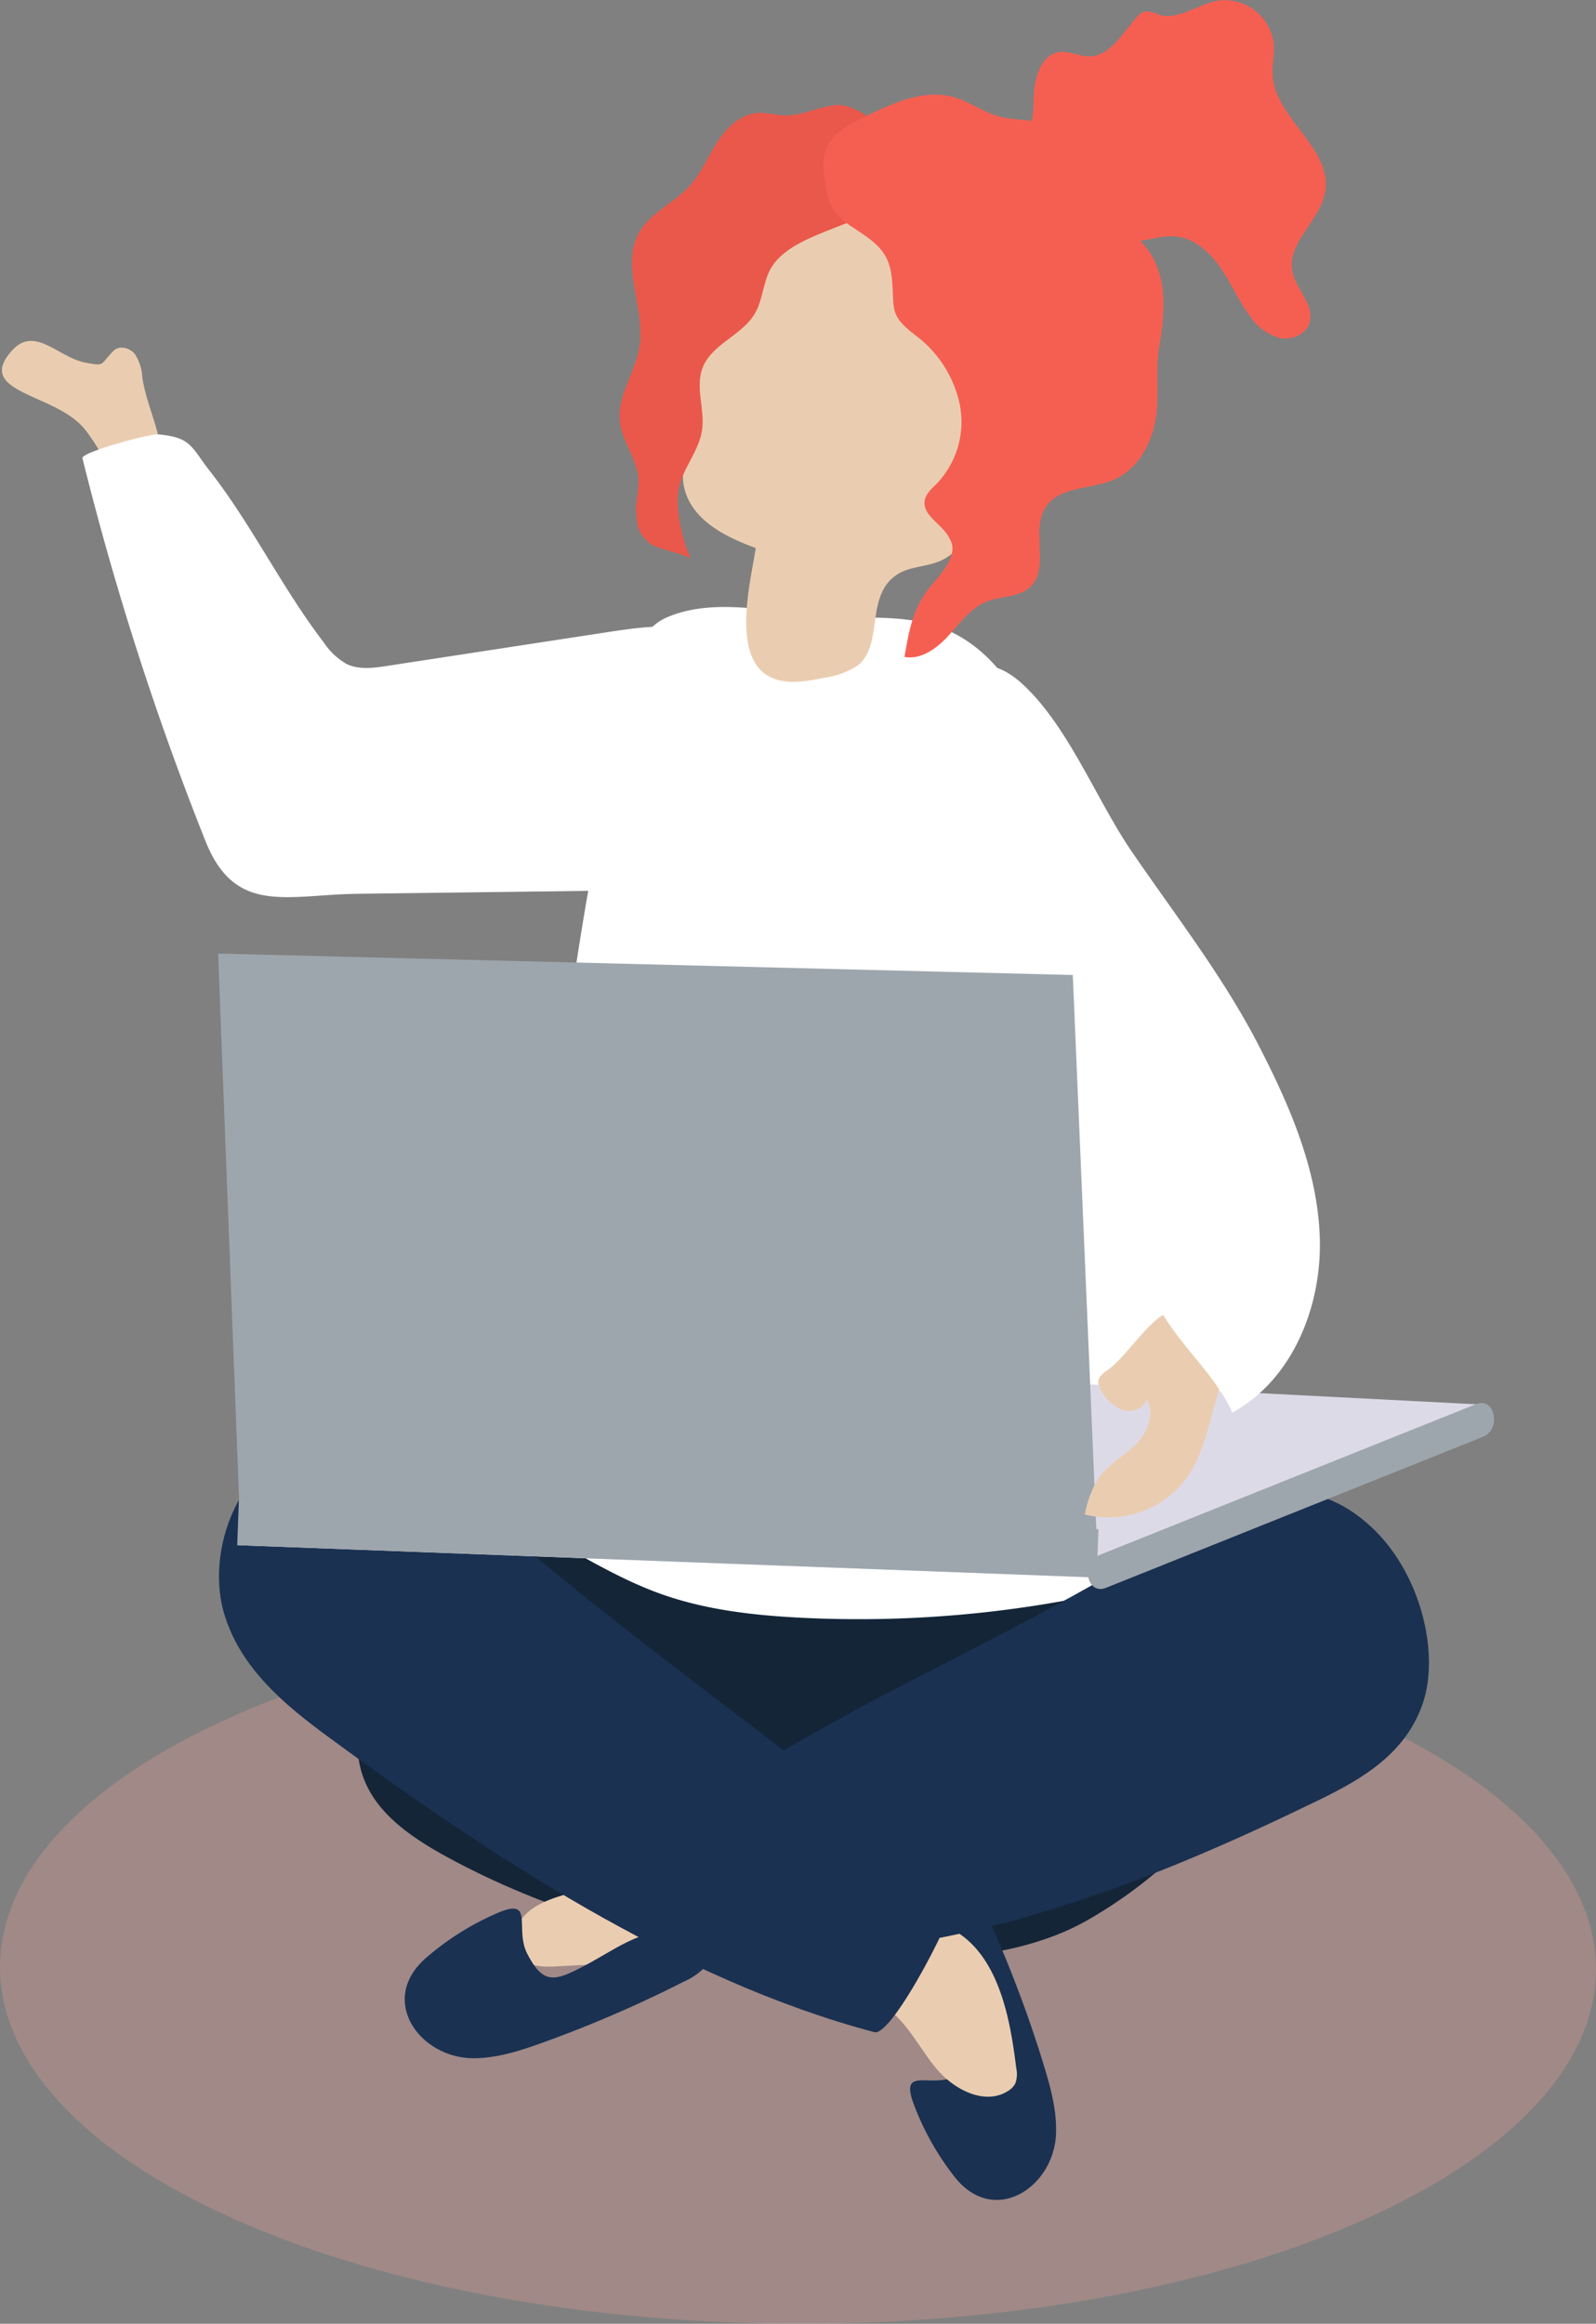 <svg xmlns="http://www.w3.org/2000/svg" width="313.023" height="455.596" viewBox="0 0 313.023 455.596">
  <rect x="0" y="0" width="313.023" height="455.596" fill="#808080" stroke="none"/>
  <g id="Grupo_115" data-name="Grupo 115" transform="translate(-1533.357 -613.14)">
    <g id="Grupo_94" data-name="Grupo 94" transform="translate(1397.934 548.559)" opacity="0.5">
      <path id="Trazado_100" data-name="Trazado 100" d="M402.236,401.163c61.329,27.226,61.65,71.371.73,98.592s-160.02,27.231-221.349.006-61.628-71.371-.708-98.6S340.918,373.937,402.236,401.163Z" transform="translate(0 0)" fill="#eba09a" opacity="0.6"/>
    </g>
    <g id="Grupo_17" data-name="Grupo 17" transform="translate(1533.737 613.14)">
      <g id="Grupo_13" data-name="Grupo 13" transform="translate(0 66.841)">
        <g id="Grupo_6" data-name="Grupo 6">
          <path id="Trazado_16" data-name="Trazado 16" d="M736.38,572.032a9.324,9.324,0,0,0-1.435-4.547c-.995-1.264-3.087-1.817-4.21-.664-2.75,2.752-1.582,3.03-5.34,2.349-5.542-1.006-10.058-7.387-14.555-2.428-4.372,4.821-.833,6.856,3.691,8.961,3.561,1.663,7.53,3.121,10.238,6.106,1.781,1.966,7.028,10.432,7.028,12.733a2.659,2.659,0,0,0,.929,1.091,2.513,2.513,0,0,0,2.434-.468C744.5,589.189,737.652,580.815,736.38,572.032Z" transform="translate(-708.846 -564.877)" fill="#eacdb0"/>
          <path id="Trazado_17" data-name="Trazado 17" d="M763.1,613.44c-7.445-10.2-13.18-21.8-20.875-31.639-3.689-4.714-3.565-6.593-10.125-7.183-1.635-.149-15.15,3.5-14.856,4.682a580.116,580.116,0,0,0,24.124,75.045c5.822,14.621,15.99,10.522,29.878,10.348q22.25-.282,44.5-.562c8.152-.1,17.409-.707,22.587-7.005,5.978-7.266,9.341-21.585,8.271-30.689-1.9-16.16-13.572-15-26.287-13.056q-21.644,3.315-43.284,6.629c-2.677.41-5.543.8-7.985-.376a13.335,13.335,0,0,1-4.477-4.225Q763.824,614.434,763.1,613.44Z" transform="translate(-701.454 -556.299)" fill="#fff"/>
        </g>
        <g id="Grupo_10" data-name="Grupo 10" transform="translate(42.572 52.162)">
          <path id="Trazado_18" data-name="Trazado 18" d="M746.09,730.108c1.584-13.69,8.444-24.559,21.122-30.51,10.284-4.827,21.841-5.961,33.106-7.407,25.093-3.22,49.046-6.439,74.381-5.444,20.259.8,32.745,18.082,42.227,35.13,5.976,10.744,4.317,15.784-3.207,24.782a90.952,90.952,0,0,1-24.758,20.7c-18.618,10.579-47.223,7.964-67.728,5.679a158.211,158.211,0,0,1-55.559-16.954C754.562,750.28,744.547,743.439,746.09,730.108Z" transform="translate(-718.744 -509.831)" fill="#142538"/>
          <path id="Trazado_19" data-name="Trazado 19" d="M820.991,736.316a239.5,239.5,0,0,1,8.8,24.105c1.322,4.332,2.532,8.786,2.365,13.312-.393,10.594-12.18,18.27-19.888,8.474a53.22,53.22,0,0,1-8-14.22c-2.825-7.539,3.141-3.147,8.182-5.462,5.8-2.667,5.666-4.74,3.2-10.18-3.175-7.007-6.933-11.574-6.482-19.636.124-2.227.752-4.81,2.8-5.681a4.507,4.507,0,0,1,4.659,1.136,12.763,12.763,0,0,1,2.665,4.276Q820.16,734.372,820.991,736.316Z" transform="translate(-667.992 -474.416)" fill="#1a3151"/>
          <path id="Trazado_20" data-name="Trazado 20" d="M826.781,594.181c-9.542-1.273-19.232-3-27.226.482-6.772,2.951-6.655,11.5-8.169,17.964-5.009,21.383-8.773,43.024-11.719,64.784-1.409,10.4-3.845,21.541-3.785,32.047.049,8.431,2.159,16.626,1.51,25.219-.5,6.6-3.3,13.728-9.349,16.427-3.042,1.358-6.537,1.422-9.584,2.765s-5.66,4.934-4.125,7.891a8.231,8.231,0,0,0,3.572,3.025q11.309,6.306,22.617,12.61c5.76,3.211,11.549,6.437,17.755,8.666,8.792,3.158,18.191,4.234,27.521,4.708a226.656,226.656,0,0,0,71.644-7.859c12.522-3.455,24.619-9.585,21.581-23.753-3.126-14.582-9.174-29.129-15.693-42.481-7.893-16.164-10.233-35.641-15.825-52.7-5.188-15.831-10.438-31.689-16.186-47.326-2.822-7.678-7.812-14.875-15.189-18.756C847.011,593.1,836.669,595.5,826.781,594.181Z" transform="translate(-711.74 -592.608)" fill="#fff"/>
          <g id="Grupo_9" data-name="Grupo 9" transform="translate(0 162.547)">
            <path id="Trazado_21" data-name="Trazado 21" d="M777.114,741.8q-3.259.175-6.516.348c-2.359.128-4.992.164-6.749-1.416-2.144-1.93-1.9-5.572-.167-7.876s4.533-3.531,7.28-4.411c6.631-2.125,13.641-2.78,20.6-3.053a4.985,4.985,0,0,1,2.065.213,4.261,4.261,0,0,1,2.148,2.8C799.72,740.393,785.553,741.352,777.114,741.8Z" transform="translate(-704.314 -638.181)" fill="#eacdb0"/>
            <g id="Grupo_8" data-name="Grupo 8">
              <path id="Trazado_22" data-name="Trazado 22" d="M828.67,758.61a5.233,5.233,0,0,1-.188,2.874,3.812,3.812,0,0,1-1.452,1.51c-4.479,2.855-10.5-.218-13.931-4.276s-5.75-9.189-10.125-12.2c-10.013-6.9-.846-19.525,9.616-16.628C824.8,733.269,827.367,747.943,828.67,758.61Z" transform="translate(-672.293 -634.582)" fill="#eacdb0"/>
              <g id="Grupo_7" data-name="Grupo 7">
                <path id="Trazado_23" data-name="Trazado 23" d="M752.942,738.029c-8.645-6.352-17.315-13.553-20.473-24.254s1.3-25.811,12.452-31.981c13.6-7.524,26.959,1.721,36.657,10.449,19.864,17.856,41.512,33.644,62.679,49.977,7.153,5.521,31.97,25.845,31.97,25.845.683,2.863-12.656,28.78-16.192,27.832C821.424,785.687,783.87,760.755,752.942,738.029Z" transform="translate(-731.478 -679.022)" fill="#1a3151"/>
                <path id="Trazado_24" data-name="Trazado 24" d="M901.9,745.258c8.464-4.121,16.98-9.085,20.326-18.981s-.457-26.184-10.944-35.252c-12.783-11.057-25.849-5.261-35.393.965-19.551,12.733-40.746,22.932-61.5,33.8-7.012,3.674-31.375,17.6-31.375,17.6-.741,2.69,11.235,32.1,14.647,32.064C834.922,775.23,871.615,760,901.9,745.258Z" transform="translate(-686.1 -673.94)" fill="#1a3151"/>
              </g>
            </g>
          </g>
          <path id="Trazado_25" data-name="Trazado 25" d="M801.775,744.48a242.277,242.277,0,0,1-23.9,10.078c-4.307,1.55-8.747,2.995-13.323,3.049-10.716.13-19.053-11.39-9.544-19.66a53.845,53.845,0,0,1,13.961-8.781c7.471-3.226,3.333,3.017,5.922,7.991,2.981,5.729,5.067,5.485,10.438,2.725,6.918-3.555,11.342-7.575,19.5-7.52,2.255.015,4.894.521,5.876,2.551a4.56,4.56,0,0,1-.916,4.761,12.936,12.936,0,0,1-4.185,2.9Q803.7,743.547,801.775,744.48Z" transform="translate(-714.415 -473.079)" fill="#1a3151"/>
        </g>
        <g id="Grupo_11" data-name="Grupo 11" transform="translate(42.401 120.118)">
          <path id="Trazado_26" data-name="Trazado 26" d="M733.374,706.544l109.668-34.48,135.632,6.979-76.733,33.845Z" transform="translate(-729.637 -590.562)" fill="#dddae8"/>
          <path id="Trazado_27" data-name="Trazado 27" d="M735.482,735.233l-4.094-106.5,167.624,4.2,4.84,113.887Z" transform="translate(-731.387 -628.735)" fill="#9ea6ad"/>
          <path id="Trazado_28" data-name="Trazado 28" d="M976.337,675.8l-73.984,29.63c-.092.036-.166.088-.252.132l.2-5.25-168.567-6.343-.357,9.482,166.919,6.283c.342,1.6,1.6,2.829,3.45,2.088q36.99-14.816,73.982-29.628C981.372,680.729,980.039,674.315,976.337,675.8Z" transform="translate(-729.637 -587.467)" fill="#9ea6ad"/>
        </g>
        <g id="Grupo_12" data-name="Grupo 12" transform="translate(184.427 63.683)">
          <path id="Trazado_29" data-name="Trazado 29" d="M826.187,677.681c-.809.564-1.719,1.243-1.8,2.246a3.105,3.105,0,0,0,.626,1.838,8.214,8.214,0,0,0,4.146,3.738c1.791.57,4.074-.186,4.7-2.007,1.763,2.769.113,6.568-2.221,8.841s-5.35,3.843-7.219,6.535a20.591,20.591,0,0,0-2.658,7.1,19.036,19.036,0,0,0,21.02-8.748,39.448,39.448,0,0,0,3.384-8.973q2.4-8.383,4.806-16.764c-4.183-2.914-7.943-7.061-12.96-5.09C834.157,667.909,829.9,675.087,826.187,677.681Z" transform="translate(-793.793 -539.573)" fill="#eacdb0"/>
          <path id="Trazado_30" data-name="Trazado 30" d="M868.86,673c6.156,11.911,11.687,24.6,12.08,38s-5.378,27.726-17.147,34.152c-3.269-7.21-9.653-12.53-13.675-19.35-10.233-17.352-3.271-40.026-9.734-59.107-3.583-10.581-10.955-19-17.285-27.988a120.854,120.854,0,0,1-8.984-14.676c-1.542-3.013-6.313-9.168-7.027-11.92a10.38,10.38,0,0,1,.662-5.8c1-3.013,2.577-6.269,5.588-7.279,3.258-1.095,6.721.938,9.253,3.26,9.038,8.288,14.506,22.711,21.5,32.923C852.6,647.653,861.919,659.571,868.86,673Z" transform="translate(-806.893 -598.733)" fill="#fff"/>
        </g>
      </g>
      <g id="Grupo_16" data-name="Grupo 16" transform="translate(121.131)">
        <g id="Grupo_15" data-name="Grupo 15" transform="translate(0 20.589)">
          <g id="Grupo_14" data-name="Grupo 14" transform="translate(12.38 19.683)">
            <path id="Trazado_31" data-name="Trazado 31" d="M815.142,639.98a6.466,6.466,0,0,1-1.179,1.1,16.49,16.49,0,0,1-6.586,2.325c-2.991.594-6.119,1.183-9.046.333-9.514-2.767-5.2-19.051-4.172-25.811-6.173-2.274-13.289-5.739-14.232-12.955a23.159,23.159,0,0,1,.5-6.9q2.472-14.189,4.94-28.379c.57-3.273,1.174-6.64,2.82-9.475,2.889-4.972,8.352-7.257,13.506-8.382,13.152-2.876,27.367-.087,37.34,9.2a21.171,21.171,0,0,1,6.158,9.146c1.725,5.673.228,12.022-1.273,17.934q-2.079,8.188-4.157,16.376c-1.593,6.277-3.856,13.425-9.3,15.906-2.891,1.317-6.267,1.042-8.9,2.947C816.043,627.341,818.772,635.623,815.142,639.98Z" transform="translate(-779.824 -550.752)" fill="#eacdb0"/>
          </g>
          <path id="Trazado_32" data-name="Trazado 32" d="M804.041,570.766a9.445,9.445,0,0,0-1.067,1.462c-1.6,2.72-1.584,6.156-3.164,8.89-2.5,4.33-8.491,6.031-10.283,10.7-1.465,3.82.48,8.124-.1,12.176-.634,4.424-4.27,8-4.706,12.407-.38,3.826.937,9.578,2.571,13.035-.506-1.07-6.853-2.005-8.282-3.329-2.188-2.028-2.278-3.045-2.5-5.8-.216-2.731.867-5.162.252-8.038-.754-3.531-3.172-6.5-3.487-10.163-.433-5,3.085-9.477,3.88-14.433,1.2-7.5-3.815-15.814-.053-22.416,2.2-3.875,6.77-5.715,9.791-8.993,2.293-2.49,3.6-5.707,5.419-8.562s4.5-5.54,7.866-5.837c1.873-.166,3.734.431,5.613.459,3.25.049,6.29-1.588,9.514-2,4.614-.591,11.352,5.312,13.133,9.48,1.77,4.138-.115,6.971-3.322,9.668C819.783,563.968,808.785,565.392,804.041,570.766Z" transform="translate(-773.242 -540.288)" fill="#ea584b"/>
        </g>
        <path id="Trazado_33" data-name="Trazado 33" d="M851.239,562.688c2.207,2.421,5.124,4.437,7.041,7.133,3.734,5.254,3.215,12.349,2.109,18.7-.987,5.654.466,11.151-1.326,16.89-1.2,3.854-3.679,7.5-7.353,9.177-4.573,2.09-10.932,1.3-13.641,5.54-2.94,4.6.965,11.937-3.049,15.641-2.216,2.045-5.682,1.71-8.485,2.82-3.126,1.236-5.193,4.153-7.453,6.644s-5.368,4.813-8.677,4.219c.876-5.039,1.529-9.04,4.6-13.192,1.785-2.419,6.452-6.6,4.214-10.065-1.294-2.763-5.336-4.39-4.842-7.4.231-1.413,1.452-2.41,2.462-3.427a17.534,17.534,0,0,0,4.417-15.37,22.8,22.8,0,0,0-8.788-13.679c-5.173-3.931-3.967-5.145-4.526-10.97-.515-5.359-3.143-7.122-7.319-9.879-3.749-2.477-4.853-3.771-5.589-7.895-.538-3.019-1.221-6.642,1.008-9.439,1.77-2.223,4.415-3.536,6.971-4.778,5.34-2.6,11.29-5.259,17.012-3.67,3.177.882,5.9,3.01,9.095,3.843,2.129.557,4.366.512,6.535.875a17.5,17.5,0,0,1,9.883,5.3c2.556,2.812,2.005,5.105,3.042,8.572A11.448,11.448,0,0,0,851.239,562.688Z" transform="translate(-754.522 -520.652)" fill="#f55f52"/>
        <path id="Trazado_34" data-name="Trazado 34" d="M819.44,548.15c.139-3.606,1.42-8.085,4.992-8.591,1.958-.278,3.864.843,5.841.839,4.213-.008,6.58-4.629,9.416-7.746a3.134,3.134,0,0,1,1.527-1.065,5.071,5.071,0,0,1,2.6.594c3.929,1.3,7.791-2.054,11.875-2.731a9.717,9.717,0,0,1,10.814,8.395c.181,2.1-.35,4.2-.205,6.305.585,8.508,11.7,14.32,10.315,22.736-.939,5.688-7.554,9.983-6.459,15.642.7,3.619,4.539,6.764,3.326,10.244-.781,2.238-3.549,3.313-5.867,2.81a10.212,10.212,0,0,1-5.637-4.087c-2.291-2.987-3.756-6.523-5.886-9.627s-5.239-5.9-8.993-6.181c-3.634-.273-7.4,1.842-10.8.54-2.724-1.042-4.309-3.978-6.935-5.244-2.457-1.187-5.355-.711-8.058-1.089s-5.7-2.428-5.231-5.116a6.858,6.858,0,0,0,.35-1.939c-.222-1.838-3.186-2.333-3.4-4.172,1.827-1.868,3.636-.7,5.2-3.3C819.432,553.345,819.351,550.415,819.44,548.15Z" transform="translate(-738.198 -529.342)" fill="#f55f52"/>
      </g>
    </g>
  </g>
</svg>
